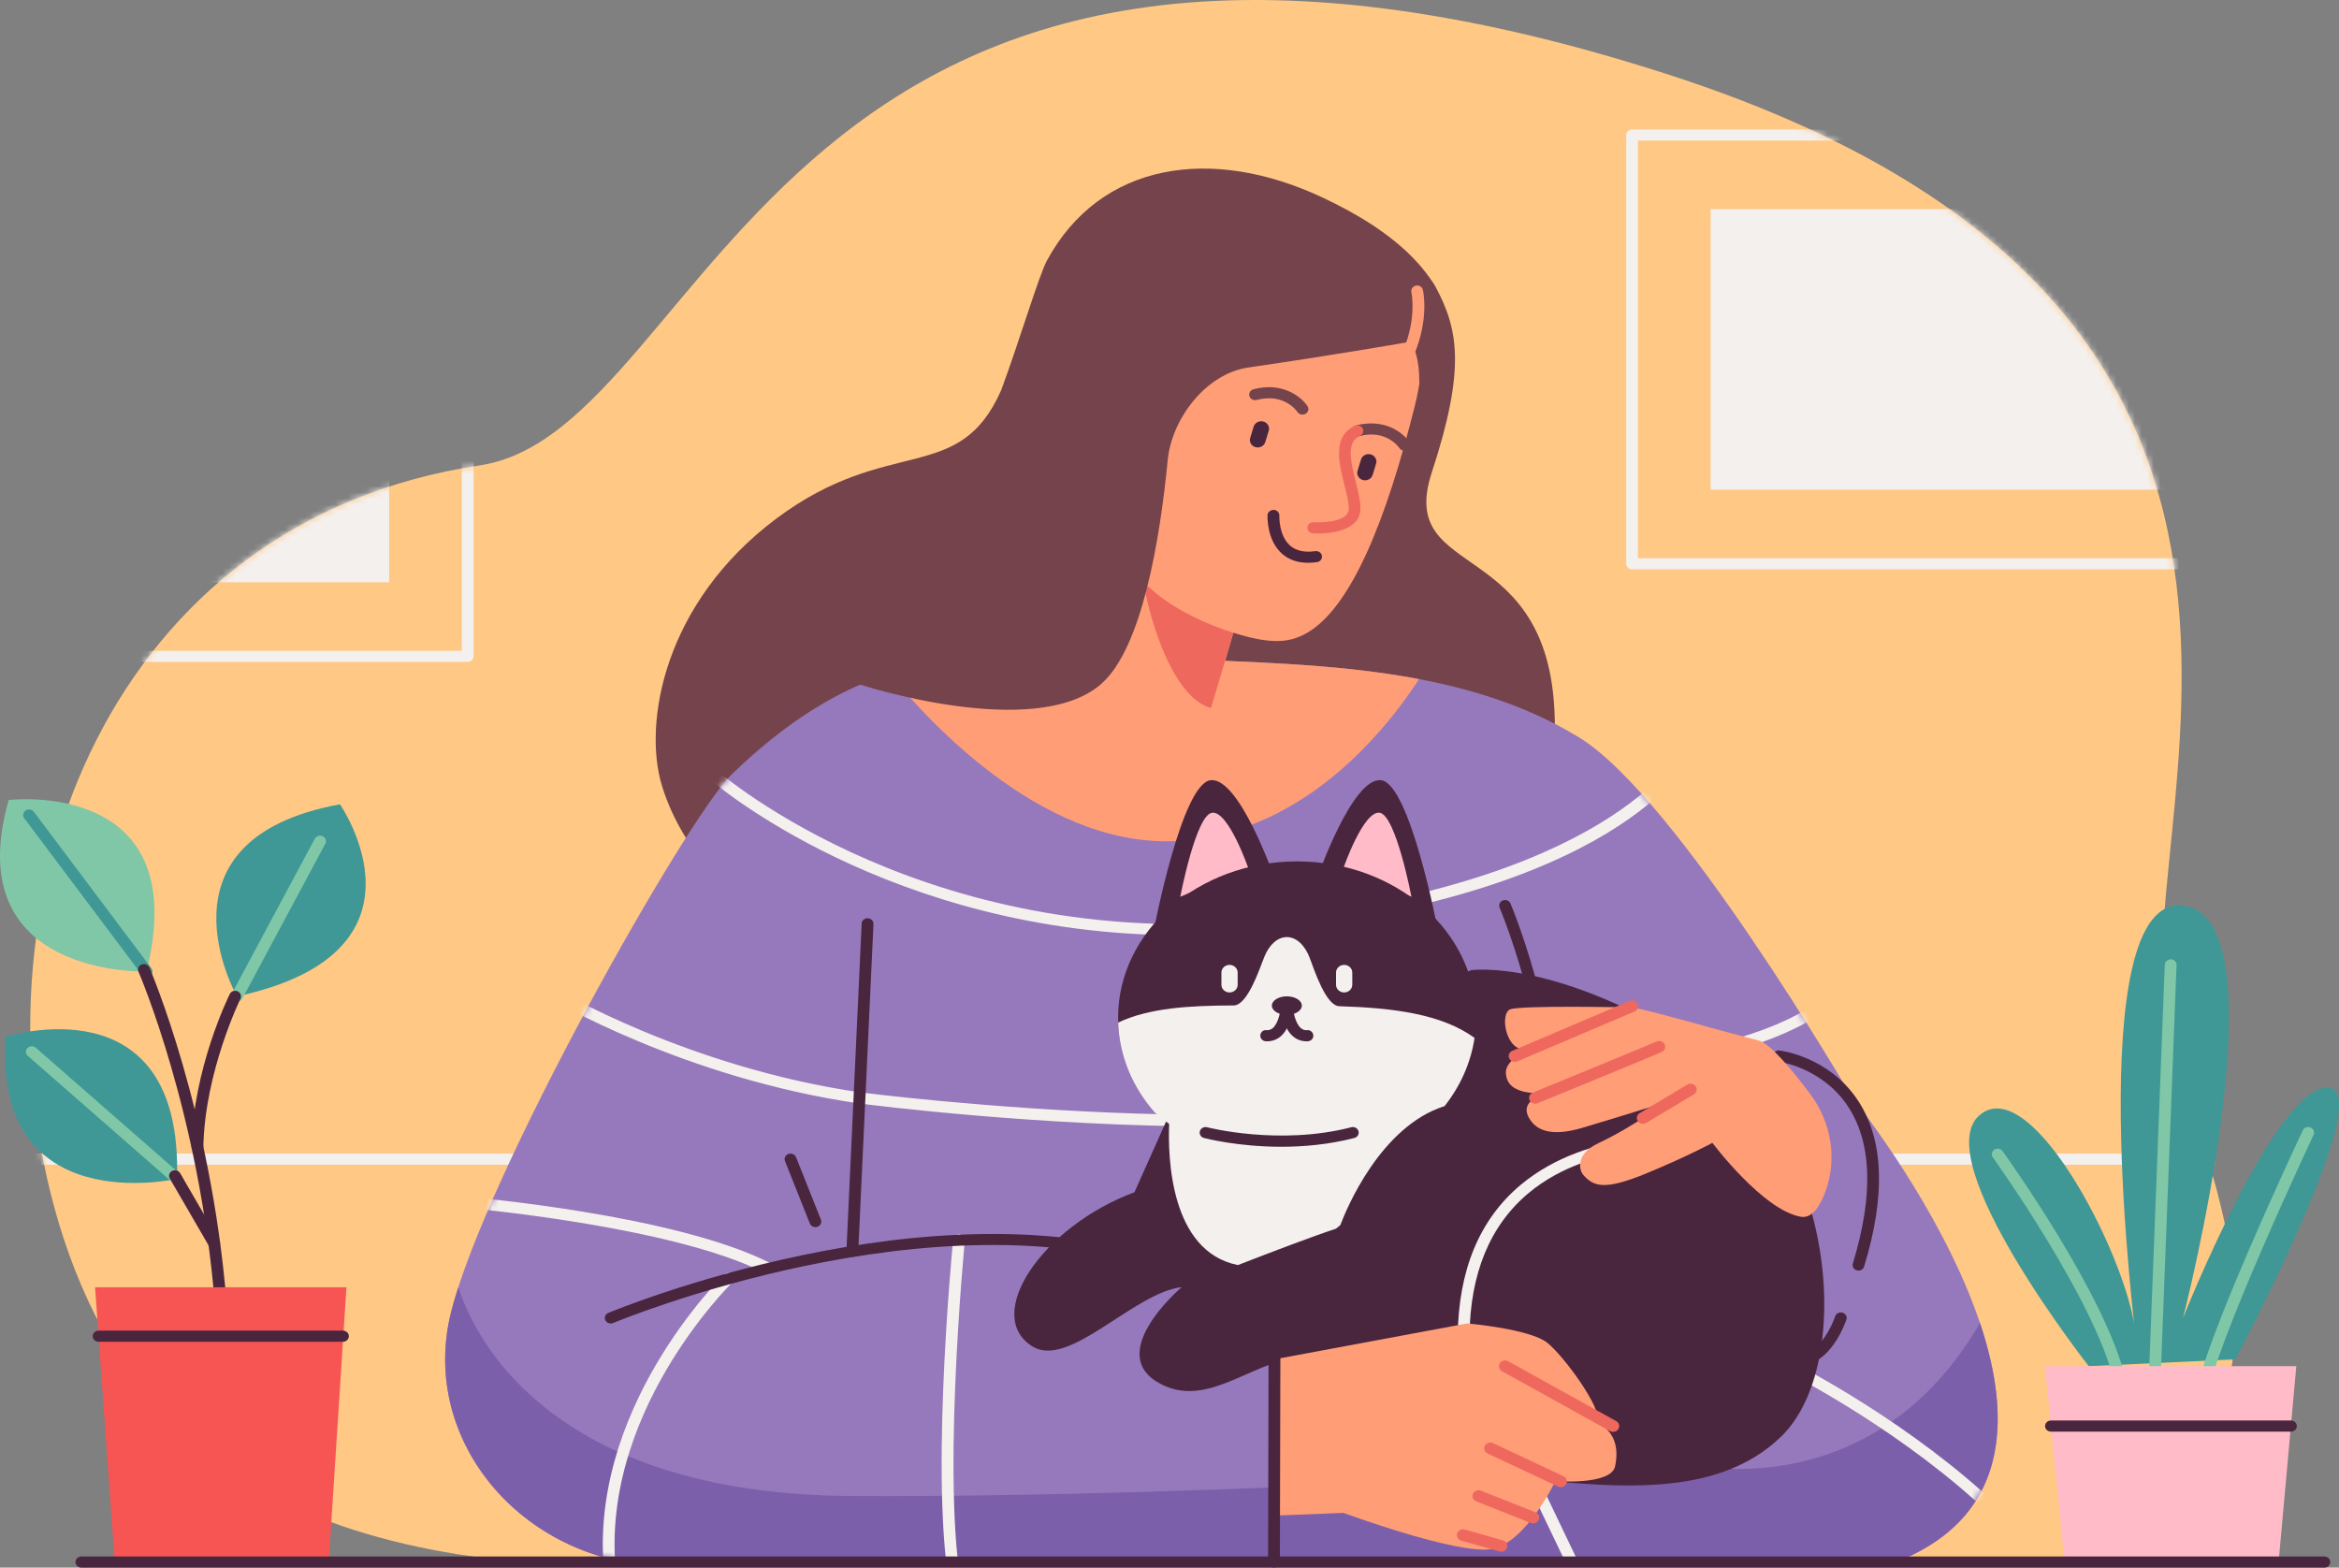 <svg width="373" height="250" viewBox="0 0 373 250" fill="none" xmlns="http://www.w3.org/2000/svg">
<rect x="0" y="0" width="373" height="250" fill="#808080" stroke="none"/>
<path d="M92.302 249.641C69.594 248.891 45.769 243.885 29.478 228.98C18.869 219.276 12.381 206.137 8.685 192.638C-4.971 142.768 17.547 83.055 76.495 74.218C114.074 68.586 122.968 -34.092 265.637 11.753C382.773 49.393 337.982 132.432 345.635 165.215C349.064 179.905 375.561 228.045 330.465 249.446C268.609 249.415 206.721 249.451 144.904 248.778C127.584 248.588 110.292 250.17 92.972 249.661C92.749 249.656 92.525 249.651 92.302 249.641Z" fill="#FFC885"/>
<mask id="mask0_611_8650" style="mask-type:luminance" maskUnits="userSpaceOnUse" x="4" y="0" width="353" height="250">
<path d="M92.302 249.641C69.594 248.891 45.769 243.885 29.478 228.98C18.869 219.276 12.381 206.137 8.685 192.638C-4.971 142.768 17.547 83.055 76.495 74.218C114.074 68.586 122.968 -34.092 265.637 11.753C382.773 49.393 337.982 132.432 345.635 165.215C349.064 179.905 375.561 228.045 330.465 249.446C268.609 249.415 206.721 249.451 144.904 248.778C127.584 248.588 110.292 250.17 92.972 249.661C92.749 249.656 92.525 249.651 92.302 249.641Z" fill="white"/>
</mask>
<g mask="url(#mask0_611_8650)">
<path d="M376.54 185.743H4.821C4.303 185.743 3.879 185.348 3.879 184.855C3.879 184.367 4.298 183.967 4.821 183.967H376.54C377.057 183.967 377.482 184.362 377.482 184.855C377.482 185.348 377.057 185.743 376.54 185.743Z" fill="#F4F0ED"/>
<path d="M362.763 90.797H260.27C259.753 90.797 259.328 90.402 259.328 89.909V21.534C259.328 21.047 259.747 20.646 260.27 20.646H362.763C363.28 20.646 363.705 21.041 363.705 21.534V89.914C363.705 90.402 363.28 90.797 362.763 90.797ZM261.206 89.026H361.822V22.422H261.206V89.026Z" fill="#F4F0ED"/>
<path d="M350.236 78.097V33.351L272.792 33.351V78.097L350.236 78.097Z" fill="#F4F0ED"/>
<path d="M74.584 105.559H18.94C18.423 105.559 17.998 105.164 17.998 104.671V52.182C17.998 51.694 18.417 51.294 18.94 51.294H74.584C75.102 51.294 75.526 51.689 75.526 52.182V104.671C75.526 105.164 75.102 105.559 74.584 105.559ZM19.876 103.788H73.643V53.07H19.876V103.788Z" fill="#F4F0ED"/>
<path d="M62.059 92.859L62.059 63.998L31.463 63.998L31.463 92.859H62.059Z" fill="#F4F0ED"/>
</g>
<path d="M123.8 82.705C141.74 69.279 152.92 77.53 159.664 62.214C162.473 54.666 165.684 43.904 166.942 41.579C175.476 25.801 193.281 23.208 210.927 31.51C216.648 34.2 221.656 37.338 225.351 41.147C226.277 42.097 227.115 43.093 227.866 44.136C228.242 44.654 228.623 45.173 228.922 45.727C232.493 52.402 233.821 58.604 228.329 75.337C222.499 93.103 247.869 84.908 247.951 115.745C247.984 127.318 240.69 164.712 177.463 166.73C149.878 167.608 112.685 149.109 105.527 125.193C102.555 115.273 105.859 96.137 123.8 82.705Z" fill="#75434B"/>
<path d="M295.15 174.715C295.15 174.715 267.461 127.16 251.817 117.6C232.206 105.616 207.255 106.047 184.84 104.928C171.869 104.281 158.517 103.059 145.797 106.232C134.154 109.138 124.96 115.49 116.654 123.53C109.453 130.497 77.328 187.412 71.907 209.377C66.774 230.146 83.952 249.914 106.96 249.796C117.607 249.739 129.652 249.554 140.909 249.087H196.591H252.546L301.845 249.318C343.06 233.745 295.15 174.715 295.15 174.715Z" fill="#9679BC"/>
<path d="M315.746 210.994C298.698 240.301 270.067 233.606 270.067 233.606C270.067 233.606 196.03 238.869 135.922 238.576C93.401 238.371 77.551 218.757 73.082 205.279C72.608 206.748 72.211 208.113 71.901 209.371C66.768 230.14 83.946 249.908 106.954 249.79C117.601 249.733 129.647 249.548 140.903 249.081H196.586H252.541L301.839 249.312C320.481 242.273 320.89 226.336 315.746 210.994Z" fill="#7C5FAA"/>
<mask id="mask1_611_8650" style="mask-type:luminance" maskUnits="userSpaceOnUse" x="70" y="104" width="249" height="146">
<path d="M295.15 174.715C295.15 174.715 267.461 127.16 251.817 117.6C232.206 105.616 207.255 106.047 184.84 104.928C171.869 104.281 158.517 103.059 145.797 106.232C134.154 109.138 124.96 115.49 116.654 123.53C109.453 130.497 77.328 187.412 71.907 209.377C66.774 230.146 83.952 249.914 106.96 249.796C117.607 249.739 129.652 249.554 140.909 249.087H196.591H252.546L301.845 249.318C343.06 233.745 295.15 174.715 295.15 174.715Z" fill="white"/>
</mask>
<g mask="url(#mask1_611_8650)">
<path d="M188.266 149.145C141.744 149.145 113.375 124.454 113.064 124.177C112.689 123.838 112.673 123.278 113.026 122.924C113.386 122.569 113.984 122.549 114.354 122.888C114.692 123.191 148.956 152.96 203.882 146.445C258.596 139.96 268.639 119.027 268.731 118.816C268.938 118.364 269.493 118.159 269.967 118.349C270.446 118.539 270.669 119.052 270.468 119.504C270.07 120.403 260.071 141.572 204.122 148.201C198.624 148.853 193.339 149.145 188.266 149.145Z" fill="#F4F0ED"/>
<path d="M194.024 179.649C165.828 179.649 138.918 176.219 137.013 175.973C108.921 171.916 87.524 159.152 87.312 159.024C86.876 158.762 86.746 158.213 87.029 157.802C87.306 157.386 87.889 157.268 88.324 157.535C88.531 157.663 109.618 170.227 137.285 174.222C138.074 174.324 217.358 184.434 247.279 170.232C247.399 170.176 247.535 170.145 247.665 170.14C248.046 170.13 285.304 168.779 294.019 155.615C294.291 155.194 294.873 155.075 295.314 155.332C295.755 155.589 295.886 156.138 295.614 156.554C286.622 170.135 251.301 171.778 247.937 171.906C235.163 177.877 214.261 179.649 194.024 179.649Z" fill="#F4F0ED"/>
<path d="M315.542 239.47C315.308 239.47 315.079 239.387 314.894 239.228C301.003 226.829 284.827 218.742 284.663 218.66C284.206 218.434 284.032 217.895 284.266 217.464C284.511 217.027 285.071 216.863 285.54 217.094C285.703 217.176 302.097 225.371 316.184 237.945C316.56 238.284 316.576 238.843 316.217 239.197C316.037 239.377 315.792 239.47 315.542 239.47Z" fill="#F4F0ED"/>
<path d="M122.479 203.144C122.327 203.144 122.175 203.108 122.033 203.036C107.25 195.473 73.976 192.593 73.638 192.567C73.127 192.521 72.74 192.095 72.789 191.607C72.838 191.119 73.209 190.749 73.813 190.801C75.19 190.919 107.805 193.738 122.926 201.48C123.383 201.711 123.552 202.25 123.307 202.682C123.132 202.974 122.806 203.144 122.479 203.144Z" fill="#F4F0ED"/>
<path d="M97.392 252.537C96.918 252.537 96.516 252.203 96.461 251.751C93.184 225.052 115.223 203.503 115.441 203.288C115.8 202.933 116.405 202.928 116.775 203.272C117.145 203.616 117.15 204.176 116.786 204.525C116.568 204.736 95.155 225.699 98.323 251.541C98.382 252.029 98.018 252.465 97.495 252.522C97.463 252.532 97.424 252.537 97.392 252.537Z" fill="#F4F0ED"/>
<path d="M152.933 256.378C152.509 256.378 152.128 256.106 152.019 255.7C147.942 239.788 151.834 199.381 151.997 197.666C152.046 197.178 152.492 196.813 153.015 196.865C153.532 196.911 153.913 197.342 153.864 197.83C153.82 198.246 149.831 239.655 153.842 255.279C153.962 255.756 153.657 256.234 153.151 256.347C153.075 256.367 153.004 256.378 152.933 256.378Z" fill="#F4F0ED"/>
<path d="M251.872 252.537C251.513 252.537 251.17 252.342 251.017 252.013L243.968 237.272C243.751 236.826 243.963 236.302 244.437 236.097C244.921 235.901 245.471 236.097 245.678 236.538L252.726 251.284C252.944 251.731 252.732 252.255 252.258 252.455C252.133 252.511 252.002 252.537 251.872 252.537Z" fill="#F4F0ED"/>
</g>
<path d="M296.374 202.63C296.287 202.63 296.2 202.62 296.113 202.594C295.617 202.456 295.329 201.968 295.47 201.495C298.845 190.456 298.508 181.918 294.469 176.111C290.337 170.181 283.632 169.297 283.561 169.292C283.049 169.231 282.684 168.789 282.75 168.301C282.815 167.819 283.283 167.444 283.795 167.531C284.105 167.567 291.399 168.497 296.015 175.105C300.391 181.358 300.815 190.405 297.272 201.978C297.158 202.379 296.782 202.63 296.374 202.63Z" fill="#49263E"/>
<path d="M247.043 190.487C246.39 190.405 246.041 189.953 246.112 189.471C249.34 168.984 239.243 144.991 239.14 144.75C238.944 144.298 239.178 143.779 239.662 143.595C240.136 143.41 240.685 143.631 240.881 144.088C240.985 144.334 251.272 168.774 247.974 189.732C247.903 190.174 247.5 190.487 247.043 190.487Z" fill="#49263E"/>
<path d="M165.942 99.865L187.828 46.221L198.764 36.209C198.764 36.209 216.083 39.017 223.965 47.731C227.71 51.869 227.04 59.001 225.625 64.71C221.216 82.439 215.436 97.514 207.832 101.252C205.399 102.448 202.677 102.787 196.679 100.908L194.747 107.536C197.343 113.256 204.599 136.802 184.873 131.037C165.158 125.271 165.942 99.865 165.942 99.865Z" fill="#FF9D76"/>
<path d="M200.222 71.312C200.886 71.492 201.582 71.127 201.773 70.506L202.328 68.688C202.519 68.062 202.132 67.405 201.473 67.225C200.809 67.045 200.113 67.41 199.922 68.031L199.367 69.849C199.176 70.47 199.563 71.132 200.222 71.312Z" fill="#49263E"/>
<path d="M217.341 76.555C218.005 76.734 218.701 76.37 218.892 75.749L219.447 73.931C219.638 73.305 219.251 72.647 218.593 72.468C217.929 72.288 217.232 72.653 217.041 73.274L216.486 75.091C216.296 75.713 216.682 76.375 217.341 76.555Z" fill="#49263E"/>
<path d="M223.971 71.887C223.655 71.887 223.345 71.738 223.17 71.466C223.078 71.328 221.058 68.406 216.72 69.561C216.214 69.705 215.702 69.418 215.561 68.945C215.419 68.473 215.713 67.985 216.214 67.857C220.846 66.63 223.84 69.079 224.776 70.542C225.043 70.963 224.901 71.507 224.455 71.759C224.308 71.846 224.139 71.887 223.971 71.887Z" fill="#75434B"/>
<path d="M207.707 66.122C207.391 66.122 207.086 65.973 206.906 65.706C206.825 65.578 204.795 62.63 200.402 63.781C199.896 63.914 199.384 63.637 199.243 63.164C199.101 62.692 199.395 62.204 199.896 62.076C204.522 60.854 207.549 63.303 208.507 64.772C208.779 65.187 208.643 65.732 208.202 65.988C208.049 66.081 207.875 66.122 207.707 66.122Z" fill="#75434B"/>
<path d="M210.194 85.083C209.905 85.083 209.622 85.073 209.367 85.057C208.849 85.026 208.458 84.605 208.49 84.118C208.517 83.63 208.947 83.24 209.486 83.291C209.53 83.296 214.913 83.558 215.076 81.263C215.142 80.292 214.777 78.855 214.39 77.335C213.52 73.885 212.431 69.587 216.056 67.908C216.508 67.698 217.085 67.872 217.308 68.314C217.537 68.755 217.346 69.284 216.878 69.5C214.766 70.475 215.272 73.192 216.214 76.924C216.633 78.578 217.03 80.138 216.943 81.381C216.742 84.318 212.932 85.083 210.194 85.083Z" fill="#EF685E"/>
<path d="M230.986 217.042C231.198 219.075 232.629 220.605 234.181 220.456C235.732 220.313 236.815 218.546 236.603 216.513C236.391 214.48 234.959 212.95 233.408 213.099C231.856 213.243 230.773 215.009 230.986 217.042Z" fill="white"/>
<path d="M130.032 195.704C129.651 195.704 129.292 195.483 129.15 195.129L125.182 185.168C124.997 184.711 125.247 184.198 125.732 184.028C126.222 183.859 126.761 184.085 126.946 184.547L130.914 194.508C131.099 194.965 130.848 195.478 130.364 195.647C130.25 195.689 130.141 195.704 130.032 195.704Z" fill="#49263E"/>
<path d="M135.923 200.417C135.362 200.396 134.96 199.98 134.981 199.493L137.409 147.281C137.431 146.803 137.844 146.434 138.351 146.434C138.911 146.454 139.314 146.87 139.292 147.358L136.865 199.57C136.843 200.047 136.424 200.417 135.923 200.417Z" fill="#49263E"/>
<path d="M195.775 178.401C195.775 178.401 193.412 187.812 207.096 201.87C207.096 201.87 227.486 191.884 225.625 179.253L195.775 178.401Z" fill="white"/>
<path d="M208.948 188.947C201.301 188.947 195.526 187.674 195.047 187.566C194.247 187.381 193.751 186.627 193.947 185.872C194.143 185.122 194.943 184.66 195.743 184.835C195.967 184.886 218.855 189.908 233.698 179.5C234.357 179.038 235.298 179.172 235.783 179.793C236.278 180.414 236.142 181.297 235.478 181.759C227.259 187.515 217.053 188.947 208.948 188.947Z" fill="#49263E"/>
<path d="M271.178 167.537C248.47 152.781 234.584 154.716 234.584 154.716L186.56 177.503L180.91 190.134C166.099 195.653 156.705 209.798 164.641 214.722C170.476 218.342 180.801 206.143 188.438 205.27C188.438 205.27 175.314 216.417 185.754 221.022C193.244 224.329 200.244 216.596 208.539 216.216C214.989 215.919 220.28 215.374 222.261 215.703C224.438 220.997 229.724 234.341 240.882 235.527C257.32 237.273 273.737 239.095 284.057 229.083C295.955 217.546 292.815 181.595 271.178 167.537Z" fill="#49263E"/>
<path d="M208.615 89.75C206.971 89.75 205.599 89.288 204.522 88.374C201.98 86.213 202.127 82.326 202.132 82.162C202.154 81.674 202.573 81.34 203.112 81.314C203.629 81.335 204.037 81.746 204.015 82.234C204.01 82.264 203.901 85.463 205.79 87.06C206.726 87.851 208.049 88.133 209.742 87.897C210.253 87.825 210.732 88.153 210.808 88.641C210.89 89.124 210.531 89.576 210.025 89.648C209.529 89.719 209.061 89.75 208.615 89.75Z" fill="#49263E"/>
<path d="M229.27 148.205C229.27 148.205 224.856 125.018 220.262 124.428C215.668 123.837 210.045 140.042 210.045 140.042L229.27 148.205Z" fill="#49263E"/>
<path d="M225.081 143.014C225.081 143.014 222.594 129.947 220.003 129.613C217.412 129.28 214.244 138.414 214.244 138.414L225.081 143.014Z" fill="#FFBBC8"/>
<path d="M233.408 213.983C232.88 213.978 232.467 213.577 232.467 213.089C232.57 202.554 235.95 194.436 242.509 188.953C253.564 179.721 269.502 181.292 270.171 181.359C270.688 181.41 271.053 181.852 270.998 182.339C270.939 182.827 270.465 183.192 269.959 183.12C269.796 183.099 254.147 181.574 243.739 190.287C237.605 195.422 234.437 203.098 234.339 213.105C234.345 213.593 233.926 213.983 233.408 213.983Z" fill="#F4F0ED"/>
<path d="M254.833 226.88C255.557 224.575 249.232 216.087 246.722 214.121C243.908 211.913 233.986 211.056 233.986 211.056L203.254 216.775V241.703L214.254 241.272C214.254 241.272 232.402 247.972 237.861 247.033C243.321 246.093 248.04 236.204 248.04 236.204C248.04 236.204 256.917 236.907 257.56 233.842C258.392 229.894 256.678 227.897 254.833 226.88Z" fill="#FF9D76"/>
<path d="M257.232 228.354C257.064 228.354 256.895 228.313 256.737 228.225L239.515 218.675C239.052 218.419 238.895 217.849 239.167 217.412C239.439 216.971 240.038 216.827 240.511 217.084L257.733 226.634C258.196 226.89 258.354 227.46 258.081 227.902C257.891 228.189 257.564 228.354 257.232 228.354Z" fill="#EF685E"/>
<path d="M248.895 237.175C248.748 237.175 248.595 237.144 248.459 237.077L237.225 231.799C236.74 231.573 236.544 231.019 236.789 230.562C237.029 230.1 237.617 229.915 238.101 230.146L249.336 235.424C249.82 235.65 250.016 236.204 249.771 236.661C249.597 236.985 249.248 237.175 248.895 237.175Z" fill="#EF685E"/>
<path d="M244.484 242.951C244.359 242.951 244.228 242.925 244.103 242.879L235.411 239.434C234.915 239.233 234.676 238.694 234.888 238.222C235.095 237.749 235.677 237.534 236.167 237.729L244.86 241.174C245.355 241.374 245.595 241.914 245.382 242.386C245.23 242.735 244.871 242.951 244.484 242.951Z" fill="#EF685E"/>
<path d="M239.395 247.464C239.303 247.464 239.21 247.453 239.112 247.423L233.027 245.697C232.51 245.554 232.216 245.035 232.368 244.547C232.526 244.06 233.081 243.777 233.588 243.926L239.673 245.651C240.19 245.795 240.484 246.314 240.332 246.801C240.206 247.202 239.815 247.464 239.395 247.464Z" fill="#EF685E"/>
<path d="M226.299 108.301C212.702 105.713 198.311 105.6 184.839 104.928C171.868 104.281 158.516 103.059 145.796 106.232C144.44 106.571 143.118 106.956 141.822 107.387C148.098 115.14 167.356 136.253 189.286 134.004C208.195 132.068 220.622 116.999 226.299 108.301Z" fill="#FF9D76"/>
<path d="M183.25 93.652C188.393 98.509 196.683 100.907 196.683 100.907L193.118 112.916C187.811 111.458 184.153 101.821 182.569 94.114C182.477 93.672 182.912 93.334 183.25 93.652Z" fill="#EF685E"/>
<path d="M184.023 148.205C184.023 148.205 188.438 125.018 193.032 124.428C197.626 123.837 203.248 140.042 203.248 140.042L184.023 148.205Z" fill="#49263E"/>
<path d="M188.219 143.014C188.219 143.014 190.706 129.947 193.297 129.613C195.888 129.28 199.056 138.414 199.056 138.414L188.219 143.014Z" fill="#FFBBC8"/>
<path d="M97.391 211.071C97.032 211.071 96.689 210.876 96.531 210.547C96.324 210.101 96.531 209.577 97.005 209.377C97.522 209.161 148.856 187.792 187.115 201.213C187.6 201.383 187.85 201.891 187.67 202.353C187.491 202.81 186.935 203.046 186.462 202.877C148.915 189.702 98.284 210.779 97.772 210.994C97.652 211.046 97.516 211.071 97.391 211.071Z" fill="#49263E"/>
<path d="M203.16 249.974C202.638 249.974 202.219 249.574 202.219 249.086L202.306 213.099C202.306 212.611 202.725 212.216 203.248 212.216C203.77 212.216 204.189 212.616 204.189 213.104L204.102 249.091C204.102 249.579 203.678 249.974 203.16 249.974Z" fill="#49263E"/>
<path d="M240.212 171.695C240.953 175.171 247.022 174.237 247.517 174.15C247.06 174.227 241.916 175.187 243.914 178.427C244.98 180.162 247.212 181.384 252.34 179.859C259.426 177.749 265.544 175.803 265.544 175.803C265.544 175.803 261.005 179.407 254.811 182.354C251.284 184.033 251.795 186.57 252.459 187.335C254.103 189.24 255.878 189.892 262.627 187.093C269.376 184.295 273.072 182.257 273.072 182.257C273.072 182.257 281.161 193.029 287.186 194.045C288.906 194.338 290.164 192.521 291.056 190.138C293.038 184.86 292.063 178.991 288.634 174.417C285.787 170.617 282.277 166.397 280.431 165.929C272.789 163.989 261.01 160.461 259.813 160.661C256.073 161.283 249.422 163.706 243.533 167.316C240.212 169.344 239.956 170.499 240.212 171.695Z" fill="#FF9D76"/>
<path d="M244.828 176.013C244.447 176.013 244.088 175.802 243.93 175.458C243.712 174.991 243.941 174.447 244.436 174.241C244.621 174.17 262.856 166.689 264.146 166.108C264.641 165.888 265.224 166.083 265.452 166.545C265.686 167.007 265.479 167.556 264.989 167.777C263.672 168.368 245.971 175.628 245.22 175.936C245.09 175.987 244.959 176.013 244.828 176.013Z" fill="#EF685E"/>
<path d="M262.006 179.217C261.685 179.217 261.364 179.063 261.179 178.785C260.89 178.354 261.026 177.784 261.483 177.512L269.071 172.973C269.528 172.696 270.133 172.829 270.421 173.261C270.71 173.692 270.573 174.262 270.116 174.534L262.529 179.073C262.365 179.17 262.186 179.217 262.006 179.217Z" fill="#EF685E"/>
<path d="M259.814 160.661C259.814 160.661 242.537 160.286 240.823 160.969C239.108 161.652 240.131 167.937 243.528 167.315L259.814 160.661Z" fill="#FF9D76"/>
<path d="M241.574 169.343C241.198 169.343 240.845 169.143 240.681 168.799C240.458 168.332 240.676 167.787 241.171 167.577L259.863 159.624C260.353 159.413 260.941 159.618 261.158 160.086C261.381 160.553 261.164 161.097 260.668 161.308L241.977 169.261C241.846 169.317 241.71 169.343 241.574 169.343Z" fill="#EF685E"/>
<path d="M287.92 217.664C287.501 217.664 287.114 217.397 287.011 216.996C286.886 216.519 287.185 216.041 287.691 215.918C290.342 215.281 292.176 211.374 292.655 209.921C292.813 209.454 293.336 209.197 293.831 209.341C294.326 209.484 294.599 209.982 294.446 210.45C294.359 210.701 292.367 216.626 288.143 217.638C288.072 217.653 287.996 217.664 287.92 217.664Z" fill="#49263E"/>
<path d="M229.675 52.3C228.178 47.304 214.298 37.451 214.298 37.451L198.339 33.215L189.358 34.421L171.738 47.684L179.342 55.529L168.141 83.24C168.141 83.24 151.877 93.488 149.193 93.806C142.515 94.592 137.137 109.168 137.137 109.168C137.137 109.168 164.853 118.225 175.5 109.168C182.14 103.52 185.003 85.853 186.217 73.356C186.848 66.871 192.237 59.601 199.057 58.61C213.835 56.464 224.754 54.523 224.754 54.523C224.754 54.523 228.107 56.787 225.081 71.384C225.081 71.379 231.084 57.008 229.675 52.3Z" fill="#75434B"/>
<path d="M224.666 57.029C224.551 57.029 224.432 57.008 224.323 56.967C223.838 56.787 223.604 56.269 223.795 55.817C225.956 50.672 225.085 46.647 225.074 46.606C224.965 46.128 225.292 45.656 225.798 45.553C226.293 45.435 226.805 45.759 226.914 46.236C226.957 46.421 227.915 50.831 225.542 56.469C225.39 56.818 225.041 57.029 224.666 57.029Z" fill="#FF9D76"/>
<path d="M37.79 158.895C37.79 158.895 23.567 133.855 54.212 128.269C54.212 128.269 70.617 151.841 37.79 158.895Z" fill="#3F9896"/>
<path d="M23.37 154.926C23.37 154.926 -6.719 156.01 1.386 127.581C1.386 127.581 31.034 124.002 23.37 154.926Z" fill="#80C7A7"/>
<path d="M28.225 187.992C28.225 187.992 -1.032 194.723 0.889 165.339C0.889 165.339 29.188 156.246 28.225 187.992Z" fill="#3F9896"/>
<path d="M28.225 188.88C27.997 188.88 27.768 188.803 27.588 188.644L4.434 168.389C4.052 168.055 4.031 167.496 4.385 167.136C4.744 166.777 5.337 166.756 5.713 167.09L28.867 187.345C29.248 187.679 29.27 188.239 28.916 188.598C28.726 188.783 28.476 188.88 28.225 188.88Z" fill="#80C7A7"/>
<path d="M23.369 155.814C23.076 155.814 22.787 155.686 22.602 155.44L3.867 130.492C3.562 130.091 3.666 129.542 4.09 129.254C4.515 128.972 5.097 129.064 5.402 129.465L24.137 154.413C24.436 154.813 24.338 155.363 23.914 155.65C23.745 155.758 23.555 155.814 23.369 155.814Z" fill="#3F9896"/>
<path d="M37.789 159.778C37.642 159.778 37.501 159.747 37.365 159.681C36.902 159.46 36.717 158.926 36.951 158.49L50.205 133.752C50.444 133.315 51.011 133.141 51.468 133.362C51.93 133.582 52.115 134.116 51.881 134.553L38.627 159.291C38.459 159.604 38.132 159.778 37.789 159.778Z" fill="#80C7A7"/>
<path d="M35.205 208.817C34.715 208.817 34.307 208.463 34.269 208.001C31.803 177.497 22.185 155.193 22.087 154.973C21.885 154.521 22.114 154.002 22.599 153.817C23.067 153.622 23.622 153.843 23.823 154.295C23.921 154.521 33.653 177.061 36.141 207.862C36.184 208.35 35.792 208.776 35.275 208.817C35.254 208.812 35.226 208.817 35.205 208.817Z" fill="#49263E"/>
<path d="M31.487 183.782C30.953 183.771 30.54 183.371 30.545 182.878C30.79 170.499 36.407 159.003 36.647 158.52C36.864 158.079 37.425 157.878 37.893 158.094C38.367 158.299 38.568 158.828 38.35 159.27C38.296 159.383 32.668 170.92 32.428 182.909C32.417 183.391 31.998 183.782 31.487 183.782Z" fill="#49263E"/>
<path d="M34.174 199.216C33.842 199.216 33.521 199.052 33.346 198.754L27.071 187.935C26.826 187.504 26.989 186.97 27.446 186.734C27.903 186.503 28.475 186.657 28.72 187.088L34.996 197.907C35.241 198.338 35.077 198.872 34.62 199.108C34.479 199.18 34.326 199.216 34.174 199.216Z" fill="#49263E"/>
<path d="M15.162 205.285H55.245L52.425 249.087H18.292L15.162 205.285Z" fill="#F75454"/>
<path d="M54.69 213.982H15.723C15.206 213.982 14.781 213.587 14.781 213.094C14.781 212.606 15.2 212.206 15.723 212.206H54.69C55.207 212.206 55.632 212.601 55.632 213.094C55.626 213.587 55.207 213.982 54.69 213.982Z" fill="#49263E"/>
<path d="M333.093 217.874C333.093 217.874 307.26 184.937 315.713 177.81C324.166 170.678 340.136 202.229 340.61 213.484C340.61 213.484 331.683 142.531 348.127 144.421C364.565 146.31 348.127 210.188 348.127 210.188C348.127 210.188 362.687 173.518 371.14 173.43C379.593 173.338 356.476 216.78 356.476 216.78L333.093 217.874Z" fill="#3F9896"/>
<path d="M343.507 223.537C342.951 223.517 342.549 223.106 342.565 222.618L345.216 153.838C345.237 153.35 345.706 153.011 346.19 152.985C346.707 153.006 347.115 153.417 347.094 153.904L344.443 222.685C344.421 223.163 344.007 223.537 343.507 223.537Z" fill="#80C7A7"/>
<path d="M338.026 220.929C337.596 220.929 337.204 220.647 337.106 220.236C334.047 207.261 317.952 184.793 317.794 184.567C317.505 184.162 317.614 183.612 318.044 183.335C318.474 183.063 319.057 183.165 319.35 183.571C320.02 184.5 335.805 206.548 338.946 219.851C339.054 220.328 338.739 220.801 338.233 220.909C338.162 220.919 338.096 220.929 338.026 220.929Z" fill="#80C7A7"/>
<path d="M351.174 223.538C350.581 223.497 350.194 223.071 350.238 222.583C350.869 215.081 366.556 181.682 367.226 180.265C367.438 179.818 367.999 179.613 368.467 179.813C368.94 180.013 369.152 180.537 368.946 180.984C368.782 181.328 352.725 215.523 352.11 222.721C352.072 223.184 351.658 223.538 351.174 223.538Z" fill="#80C7A7"/>
<path d="M326.109 217.874H366.192L363.373 249.086H329.239L326.109 217.874Z" fill="#FFBBC8"/>
<path d="M365.334 228.313H327.069C326.552 228.313 326.127 227.917 326.127 227.424C326.127 226.937 326.546 226.536 327.069 226.536H365.334C365.851 226.536 366.275 226.931 366.275 227.424C366.27 227.917 365.851 228.313 365.334 228.313Z" fill="#49263E"/>
<path d="M370.668 250H12.975C12.458 250 12.033 249.605 12.033 249.112C12.033 248.624 12.452 248.224 12.975 248.224H370.668C371.185 248.224 371.609 248.619 371.609 249.112C371.609 249.6 371.19 250 370.668 250Z" fill="#49263E"/>
<path d="M235.384 162.289C235.384 176.049 222.604 186.102 206.846 186.102C191.083 186.102 178.303 176.049 178.303 162.289C178.303 148.529 191.083 137.372 206.846 137.372C222.604 137.372 235.384 148.529 235.384 162.289Z" fill="#49263E"/>
<path d="M197.408 201.748C202.906 199.612 209.546 197.086 213.052 195.946C213.28 195.761 213.509 195.571 213.738 195.381C214.658 192.937 220.095 179.644 230.372 176.394C232.87 173.221 234.552 169.519 235.145 165.519C229.942 161.745 222.354 160.734 213.569 160.467C211.43 160.4 209.579 154.65 208.855 152.75C208.104 150.768 206.749 149.443 205.208 149.443C203.695 149.443 202.367 150.717 201.605 152.637C200.838 154.573 198.932 160.339 196.739 160.344C189.614 160.369 183.262 160.734 178.309 163.075C178.499 168.477 180.66 173.442 184.187 177.446C184.916 178.057 185.668 178.658 186.441 179.244C186.239 184.434 186.566 199.581 197.408 201.748Z" fill="#F4F0ED"/>
<path d="M207.603 160.369C207.603 161.186 206.531 161.848 205.214 161.848C203.891 161.848 202.824 161.186 202.824 160.369C202.824 159.553 203.897 158.891 205.214 158.891C206.536 158.896 207.603 159.558 207.603 160.369Z" fill="#49263E"/>
<path d="M202.082 166.063C202.006 166.063 201.935 166.063 201.859 166.057C201.342 166.027 200.95 165.606 200.982 165.118C201.01 164.625 201.434 164.204 201.978 164.291C202.338 164.307 202.664 164.209 202.947 163.978C203.927 163.151 204.237 161.072 204.27 160.338C204.297 159.85 204.727 159.455 205.25 159.496C205.767 159.516 206.17 159.932 206.148 160.42C206.132 160.764 205.936 163.834 204.205 165.297C203.6 165.796 202.871 166.063 202.082 166.063Z" fill="#49263E"/>
<path d="M208.343 166.063C207.554 166.063 206.819 165.796 206.215 165.293C204.484 163.824 204.283 160.759 204.266 160.415C204.245 159.927 204.647 159.511 205.165 159.491C205.66 159.45 206.123 159.85 206.144 160.333C206.182 161.067 206.493 163.152 207.472 163.978C207.755 164.214 208.082 164.327 208.441 164.291C208.937 164.204 209.405 164.63 209.437 165.118C209.47 165.606 209.078 166.027 208.561 166.058C208.496 166.063 208.42 166.063 208.343 166.063Z" fill="#49263E"/>
<path d="M204.336 182.883C197.446 182.883 192.318 181.564 191.997 181.482C191.502 181.348 191.208 180.86 191.344 180.388C191.491 179.916 192.024 179.638 192.498 179.772C192.612 179.803 204.015 182.734 215.484 179.772C215.979 179.633 216.496 179.921 216.638 180.393C216.774 180.865 216.48 181.353 215.979 181.482C211.908 182.529 207.885 182.883 204.336 182.883Z" fill="#49263E"/>
<path d="M196.075 158.274C196.788 158.274 197.37 157.724 197.37 157.052V155.096C197.37 154.423 196.788 153.874 196.075 153.874C195.362 153.874 194.779 154.423 194.779 155.096V157.052C194.779 157.724 195.362 158.274 196.075 158.274Z" fill="#F4F0ED"/>
<path d="M214.352 158.274C215.065 158.274 215.648 157.725 215.648 157.052V155.096C215.648 154.423 215.065 153.874 214.352 153.874C213.639 153.874 213.057 154.423 213.057 155.096V157.052C213.057 157.725 213.639 158.274 214.352 158.274Z" fill="#F4F0ED"/>
</svg>
